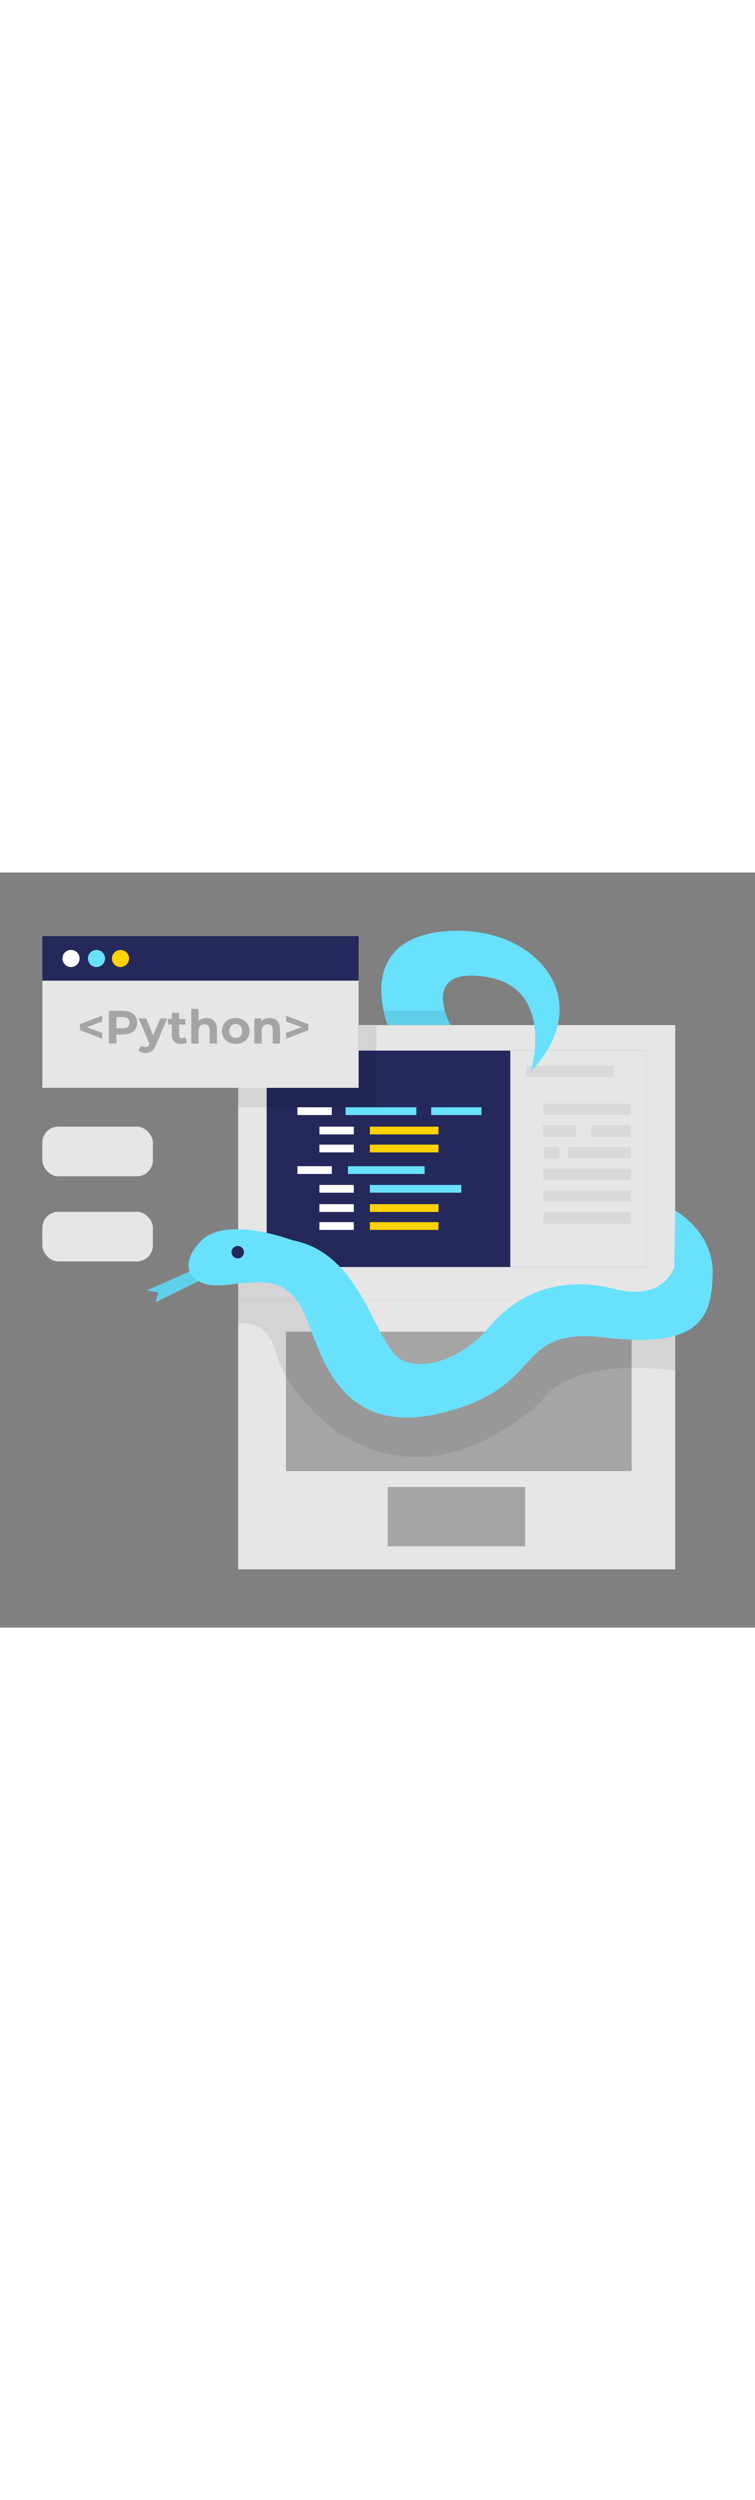 <svg id="_0184_python" xmlns="http://www.w3.org/2000/svg" viewBox="0 0 500 500" data-imageid="python-84" imageName="Python" class="illustrations_image" style="width: 151px;"><rect x="0" y="0" width="500" height="500" fill="#808080" stroke="none"/><defs><style>.cls-1_python-84{fill:#fff;}.cls-2_python-84,.cls-3_python-84{fill:#a5a5a5;}.cls-4_python-84{fill:#e6e6e6;}.cls-3_python-84{opacity:.2;}.cls-5_python-84{fill:#24285b;}.cls-6_python-84{fill:#000001;opacity:.08;}.cls-7_python-84{fill:#ffd200;}.cls-8_python-84{fill:#68e1fd;}</style></defs><g id="laptop_snake_python-84"><path class="cls-8_python-84 targetColor" d="m125.59,264.18l-28.45,12.57,7.69,1.33-1.86,6.63,28.45-14.08s-5.21-3.94-5.83-6.45Z" style="fill: rgb(104, 225, 253);"/><path class="cls-6_python-84" d="m125.59,264.18l-28.45,12.57,7.69,1.33-1.86,6.63,28.45-14.08s-5.21-3.94-5.83-6.45Z"/><g id="laptop_snake-2_python-84"><rect class="cls-4_python-84" x="157.74" y="101.04" width="289.42" height="181.86"/><rect class="cls-4_python-84" x="157.74" y="282.9" width="289.42" height="178.57"/><rect class="cls-2_python-84" x="189.34" y="304.05" width="228.96" height="92.37"/><rect class="cls-2_python-84" x="256.79" y="406.93" width="90.98" height="39.32"/><rect class="cls-5_python-84" x="176.61" y="117.94" width="251.36" height="143.3"/><rect class="cls-8_python-84 targetColor" x="230.39" y="194.5" width="50.81" height="5.13" style="fill: rgb(104, 225, 253);"/><rect class="cls-7_python-84" x="244.96" y="180.21" width="45.43" height="5.13"/><rect class="cls-8_python-84 targetColor" x="244.96" y="206.9" width="60.55" height="5.13" style="fill: rgb(104, 225, 253);"/><rect class="cls-1_python-84" x="211.53" y="206.9" width="22.77" height="5.13"/><rect class="cls-1_python-84" x="196.96" y="194.5" width="22.77" height="5.13"/><circle class="cls-1_python-84" cx="189.62" cy="131.69" r="3.84"/><circle class="cls-8_python-84 targetColor" cx="201.05" cy="131.69" r="3.84" style="fill: rgb(104, 225, 253);"/><circle class="cls-7_python-84" cx="211.83" cy="131.69" r="3.84"/><rect class="cls-1_python-84" x="196.96" y="155.47" width="22.77" height="5.13"/><rect class="cls-1_python-84" x="211.53" y="168.3" width="22.77" height="5.13"/><rect class="cls-7_python-84" x="244.96" y="168.3" width="45.43" height="5.13"/><rect class="cls-1_python-84" x="211.53" y="180.21" width="22.77" height="5.13"/><rect class="cls-7_python-84" x="244.96" y="231.55" width="45.43" height="5.13"/><rect class="cls-1_python-84" x="211.53" y="219.65" width="22.77" height="5.13"/><rect class="cls-7_python-84" x="244.96" y="219.65" width="45.43" height="5.13"/><rect class="cls-1_python-84" x="211.53" y="231.55" width="22.77" height="5.13"/><rect class="cls-8_python-84 targetColor" x="228.84" y="155.47" width="46.91" height="5.13" style="fill: rgb(104, 225, 253);"/><rect class="cls-8_python-84 targetColor" x="285.56" y="155.47" width="33.31" height="5.13" style="fill: rgb(104, 225, 253);"/><rect class="cls-4_python-84" x="337.95" y="117.94" width="90.02" height="143.3"/><rect class="cls-3_python-84" x="348.55" y="127.85" width="57.96" height="7.68"/><rect class="cls-3_python-84" x="359.86" y="152.97" width="57.96" height="7.68"/><rect class="cls-3_python-84" x="391.54" y="167.34" width="26.28" height="7.68"/><rect class="cls-3_python-84" x="359.61" y="167.34" width="21.68" height="7.68"/><rect class="cls-3_python-84" x="375.99" y="181.71" width="41.83" height="7.68"/><rect class="cls-3_python-84" x="360.26" y="181.71" width="10.19" height="7.68"/><rect class="cls-3_python-84" x="359.86" y="196.1" width="57.96" height="7.68"/><rect class="cls-3_python-84" x="359.86" y="210.47" width="57.96" height="7.68"/><path class="cls-6_python-84" d="m157.74,272.24v26.86s19.33-5.3,25.46,20.5c6.14,25.8,75.63,118.17,175.3,30.63,0,0,14.05-29.21,88.66-20.56v-35.52l-66.75,3.18-35.7,6.01-13.43,19.44-37.11,19.08-45.59-13.78-28.85-43.38-28.4-24.12-33.59,11.66Z"/><rect class="cls-3_python-84" x="359.86" y="224.84" width="57.96" height="7.68"/><path class="cls-8_python-84 targetColor" d="m193.46,243.47s-42.78-16.3-59.74,0c-16.96,16.3-8.48,32.48,15.9,29.69,24.39-2.79,40.3-5.44,51.43,17.89,11.13,23.33,20.67,84.29,91.71,66.8,71.04-17.49,45.59-57.25,108.68-49.83,63.09,7.42,69.98-14.31,70.51-42.41.53-28.1-24.78-41.66-24.78-41.66l-.66,37.42s-6.28,22.8-39.98,14.31c-33.7-8.48-63.22,1.16-84.07,27.04-9.78,12.14-34.8,28.38-54.77,20.82-19.97-7.57-25.6-70.92-74.21-80.06Z" style="fill: rgb(104, 225, 253);"/><path class="cls-8_python-84 targetColor" d="m256.79,101.04s-22.87-56.22,37.03-62.05c59.9-5.83,103.37,44.92,57.78,92.7,0,0,16.43-55.07-29.16-62.49-45.59-7.42-24.05,31.84-24.05,31.84h-41.61Z" style="fill: rgb(104, 225, 253);"/><circle class="cls-5_python-84" cx="157.44" cy="251.44" r="4.11"/><rect class="cls-6_python-84" x="157.74" y="101.04" width="91.55" height="54.43"/><polygon class="cls-6_python-84" points="253.99 91.43 294.59 91.43 298.4 101.04 256.79 101.04 253.99 91.43"/></g></g><g id="python_python-84"><rect class="cls-5_python-84" x="28.05" y="42.12" width="209.46" height="94.36"/><circle class="cls-1_python-84" cx="47.03" cy="56.93" r="5.67"/><circle class="cls-8_python-84 targetColor" cx="63.9" cy="56.93" r="5.67" style="fill: rgb(104, 225, 253);"/><rect class="cls-4_python-84" x="28.05" y="71.61" width="209.46" height="70.98"/><circle class="cls-7_python-84" cx="79.79" cy="56.93" r="5.67"/><path class="cls-2_python-84" d="m67.66,98.66l-10.3,3.77,10.3,3.74v3.86l-14.72-5.6v-4.02l14.72-5.6v3.83Z"/><path class="cls-2_python-84" d="m90.87,99.46c0,4.83-3.62,7.82-9.4,7.82h-4.36v5.97h-5.01v-21.65h9.37c5.78,0,9.4,3,9.4,7.85Zm-5.07,0c0-2.38-1.55-3.77-4.61-3.77h-4.08v7.51h4.08c3.06,0,4.61-1.39,4.61-3.74Z"/><path class="cls-2_python-84" d="m110.78,96.62l-7.51,17.65c-1.61,4.02-3.9,5.23-6.9,5.23-1.7,0-3.56-.56-4.64-1.51l1.76-3.43c.74.65,1.76,1.05,2.72,1.05,1.33,0,2.07-.59,2.72-2.07l.06-.15-7.2-16.76h4.98l4.67,11.29,4.7-11.29h4.64Z"/><path class="cls-2_python-84" d="m123.94,112.45c-.99.71-2.44,1.05-3.93,1.05-3.93,0-6.22-2.01-6.22-5.97v-6.84h-2.57v-3.71h2.57v-4.05h4.82v4.05h4.14v3.71h-4.14v6.77c0,1.42.77,2.2,2.07,2.2.71,0,1.42-.22,1.95-.62l1.3,3.4Z"/><path class="cls-2_python-84" d="m143.66,103.73v9.52h-4.82v-8.78c0-2.69-1.24-3.93-3.37-3.93-2.32,0-3.99,1.42-3.99,4.49v8.22h-4.82v-22.95h4.82v8.04c1.3-1.3,3.15-1.98,5.29-1.98,3.93,0,6.9,2.29,6.9,7.36Z"/><path class="cls-2_python-84" d="m146.96,104.94c0-5.01,3.86-8.56,9.15-8.56s9.12,3.55,9.12,8.56-3.83,8.56-9.12,8.56-9.15-3.56-9.15-8.56Zm13.39,0c0-2.88-1.82-4.61-4.24-4.61s-4.27,1.73-4.27,4.61,1.86,4.61,4.27,4.61,4.24-1.73,4.24-4.61Z"/><path class="cls-2_python-84" d="m185.45,103.73v9.52h-4.82v-8.78c0-2.69-1.24-3.93-3.37-3.93-2.32,0-3.99,1.42-3.99,4.49v8.22h-4.82v-16.64h4.61v1.95c1.3-1.42,3.25-2.19,5.5-2.19,3.93,0,6.9,2.29,6.9,7.36Z"/><path class="cls-2_python-84" d="m204.21,100.42v4.02l-14.72,5.6v-3.86l10.3-3.74-10.3-3.77v-3.83l14.72,5.6Z"/><rect class="cls-4_python-84" x="28.05" y="168.3" width="73.2" height="32.87" rx="10.54" ry="10.54"/><rect class="cls-4_python-84" x="28.05" y="224.68" width="73.2" height="32.87" rx="10.54" ry="10.54"/></g></svg>